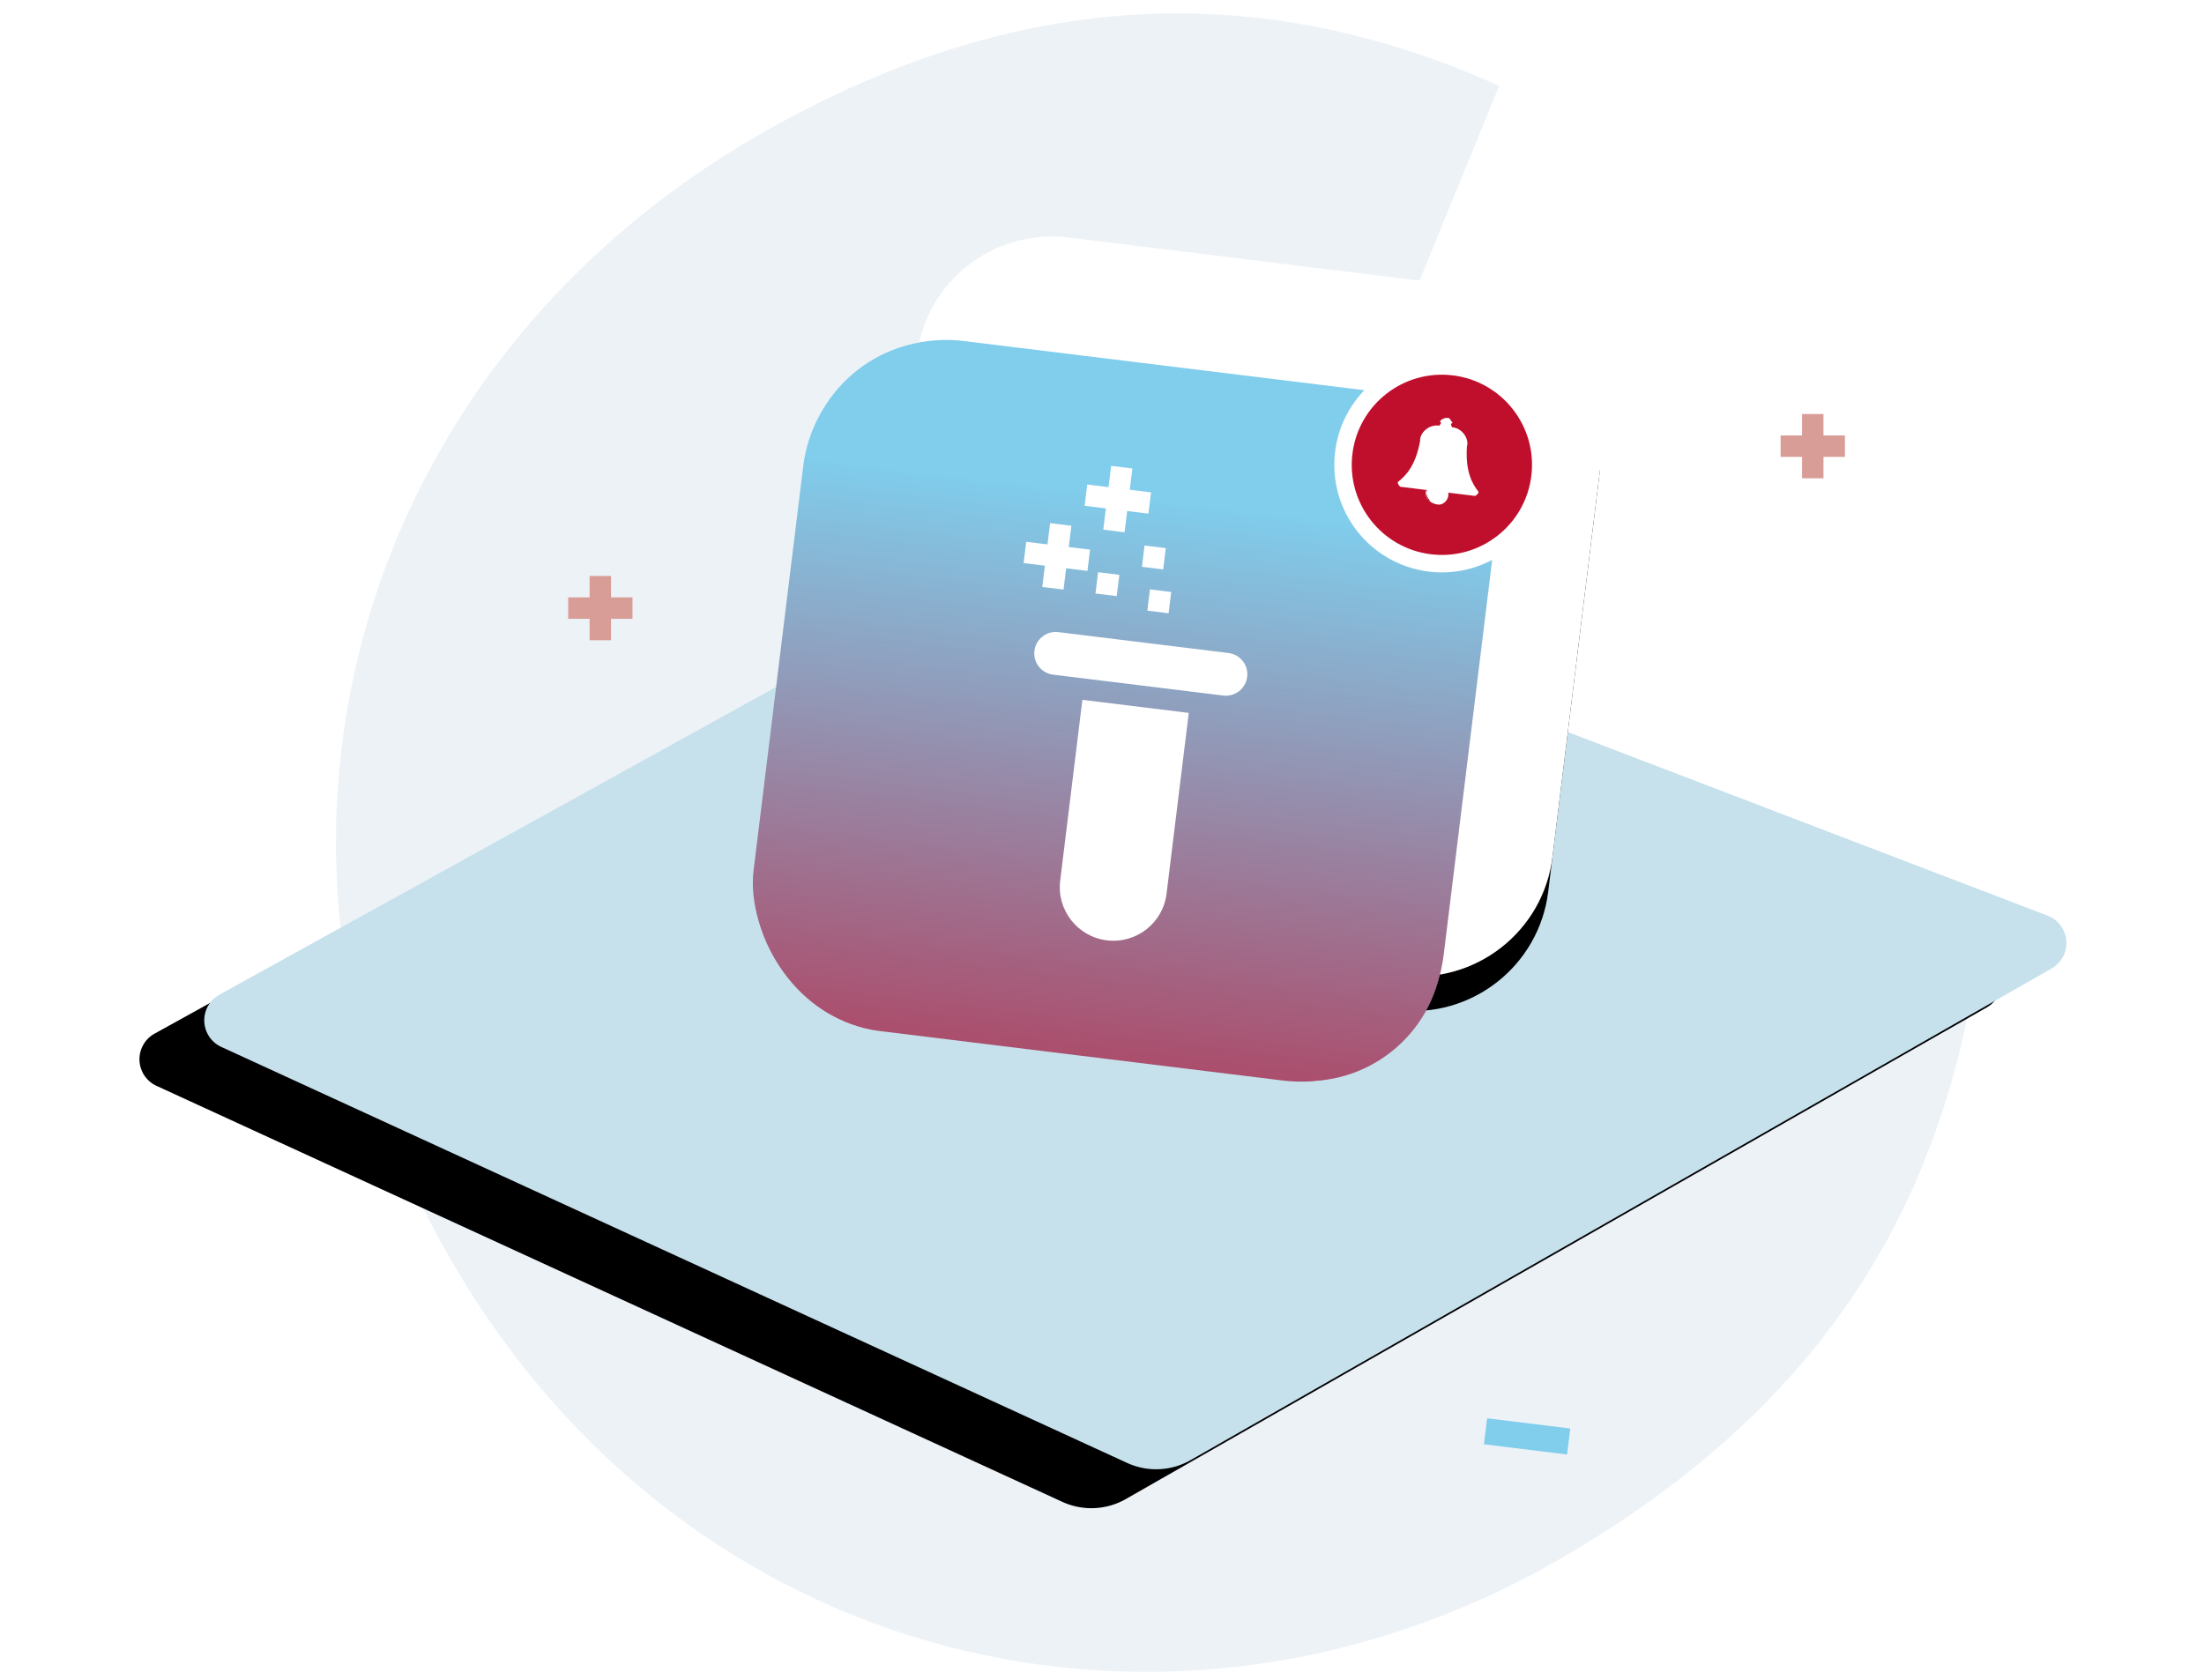 <svg width="379" height="289" xmlns="http://www.w3.org/2000/svg" xmlns:xlink="http://www.w3.org/1999/xlink"><defs><filter x="-9.5%" y="-1.4%" width="119.1%" height="109.5%" filterUnits="objectBoundingBox" id="a"><feMorphology radius="2.5" in="SourceAlpha" result="shadowSpreadOuter1"/><feOffset dy="13" in="shadowSpreadOuter1" result="shadowOffsetOuter1"/><feGaussianBlur stdDeviation="5.5" in="shadowOffsetOuter1" result="shadowBlurOuter1"/><feColorMatrix values="0 0 0 0 0.604 0 0 0 0 0.619 0 0 0 0 0.637 0 0 0 0.666 0" in="shadowBlurOuter1"/></filter><filter x="-21.4%" y="-16.4%" width="142.9%" height="142.9%" filterUnits="objectBoundingBox" id="c"><feMorphology radius="3" in="SourceAlpha" result="shadowSpreadOuter1"/><feOffset dy="6" in="shadowSpreadOuter1" result="shadowOffsetOuter1"/><feGaussianBlur stdDeviation="10.5" in="shadowOffsetOuter1" result="shadowBlurOuter1"/><feColorMatrix values="0 0 0 0 0.235 0 0 0 0 0.271 0 0 0 0 0.325 0 0 0 0.539 0" in="shadowBlurOuter1"/></filter><linearGradient x1="16.241%" y1="18.865%" x2="16.241%" y2="140.625%" id="e"><stop stop-color="#80CDEC" offset="0%"/><stop stop-color="#C00F2D" offset="100%"/><stop stop-color="#C00F2D" offset="100%"/></linearGradient><rect id="d" x="17.573" y=".586" width="119" height="119" rx="23.4"/><path d="M117.112 175.238l142.529-111.581c2.191-1.715 5.358-1.33 7.074.862a5.039 5.039 0 011.07 3.217l-3.771 170.46a11.967 11.967 0 01-5.215 9.618l-141.542 96.659c-2.298 1.569-5.433.979-7.003-1.319a5.039 5.039 0 01-.874-3.023l5.803-161.106a5.039 5.039 0 011.929-3.786z" id="b"/></defs><g fill="none" fill-rule="evenodd"><path d="M268.174 268.182c51.813-29.914 68.633-69.487 73.133-112.644l-68.876-6.587c-4.197 25.154-12.009 44.818-36.411 58.907-32.759 18.913-71.65 4.82-91.914-30.279l-.386-.669c-19.685-34.096-12.639-75.158 20.12-94.071 22.397-12.931 43.949-11.112 66.97-2.118l26.996-65.951c-37.323-16.782-79.656-19.083-127.458 8.515-70.867 40.915-92.469 124.7-53.099 192.892l.386.668c40.336 69.864 123.683 89.936 190.538 51.337z" fill="#EDF2F7"/><g transform="rotate(59 222.952 192.284)"><use fill="#000" filter="url(#a)" xlink:href="#b"/><use fill="#C6E1EC" xlink:href="#b"/></g><g transform="rotate(7 -216.818 1187.727)"><use fill="#000" filter="url(#c)" xlink:href="#d"/><use fill="#FFF" xlink:href="#d"/><rect fill="url(#e)" x=".5" y="20.448" width="119.556" height="119.556" rx="24.786"/><rect fill="url(#e)" x=".909" y="20.767" width="119" height="119" rx="23.4"/><path d="M109.476 48.562c9.389 0 17-7.611 17-17 0-9.389-7.611-17-17-17s-17 7.611-17 17c0 9.389 7.611 17 17 17z" stroke="#FFF" stroke-width="3" fill="#C00F2D" fill-rule="nonzero"/><path d="M71.475 110.547c0 5.089-4.125 9.214-9.214 9.214-5.089 0-9.215-4.125-9.215-9.214V79.217h18.429v31.329z" fill="#FFF"/><path d="M47.518 68.16h29.487c2.036 0 3.686 1.65 3.686 3.686s-1.65 3.686-3.686 3.686H47.518c-2.036 0-3.686-1.65-3.686-3.686s1.65-3.686 3.686-3.686z" fill="#FFF" fill-rule="nonzero"/><g fill="#FFF"><path fill-rule="nonzero" d="M65.947 58.945h-3.686v3.686h3.686zM64.104 51.573H60.418v3.686h3.686zM56.732 57.102h-3.686v3.686h3.686z"/><path d="M56.732 49.73h-3.686v-3.686h-3.686v-3.686h3.686V38.673h3.686v3.686h3.686v3.686H56.732z"/><path fill-rule="nonzero" d="M43.832 53.416v-3.686h3.686v3.686h3.686v3.686h-3.686v3.686h-3.686v-3.686h-3.686v-3.686z"/></g></g><path fill="#D99D97" d="M309.882 82.265h3.686v-3.686h3.686V74.893h-3.686v-3.686h-3.686v3.686h-3.686v3.686h3.686z"/><path fill="#D99D97" fill-rule="nonzero" d="M105.074 102.745v-3.686h-3.686v3.686h-3.686v3.686h3.686v3.686h3.686v-3.686h3.686v-3.686z"/><path fill="#80CDEC" fill-rule="nonzero" d="M255.728 243.939l14.293 1.755-.548 4.466-14.293-1.755z"/><path d="M247.314 86.786c.812.1 1.889-.738 1.737-2.054l4.388.539c.234.137.777-.286.823-.655-1.082-1.403-2.29-3.44-2.011-7.803.41-1.245-.704-3.153-2.56-3.337-.263-.506-.225-.611.091-.744-.248-.423-.563-.825-.64-.834-.808-.099-1.211.214-1.554.565.275.206.286.317-.091.744-1.845-.27-3.387 1.311-3.291 2.619-.785 4.301-2.45 5.985-3.839 7.085-.045.369.38.91.64.834l4.388.539c-.466 1.24.377 2.313 1.92 2.503zm-1.382-.679c-.584-.072-.892-.939-.749-2.107-.009.072.036.004 0 0 .129.016.157.093 0 0 .045 1.002.298 1.716.749 2.107.004-.335.032-.259 0 0 .009-.072-.036-.004 0 0z" fill="#FFF" fill-rule="nonzero"/></g></svg>
